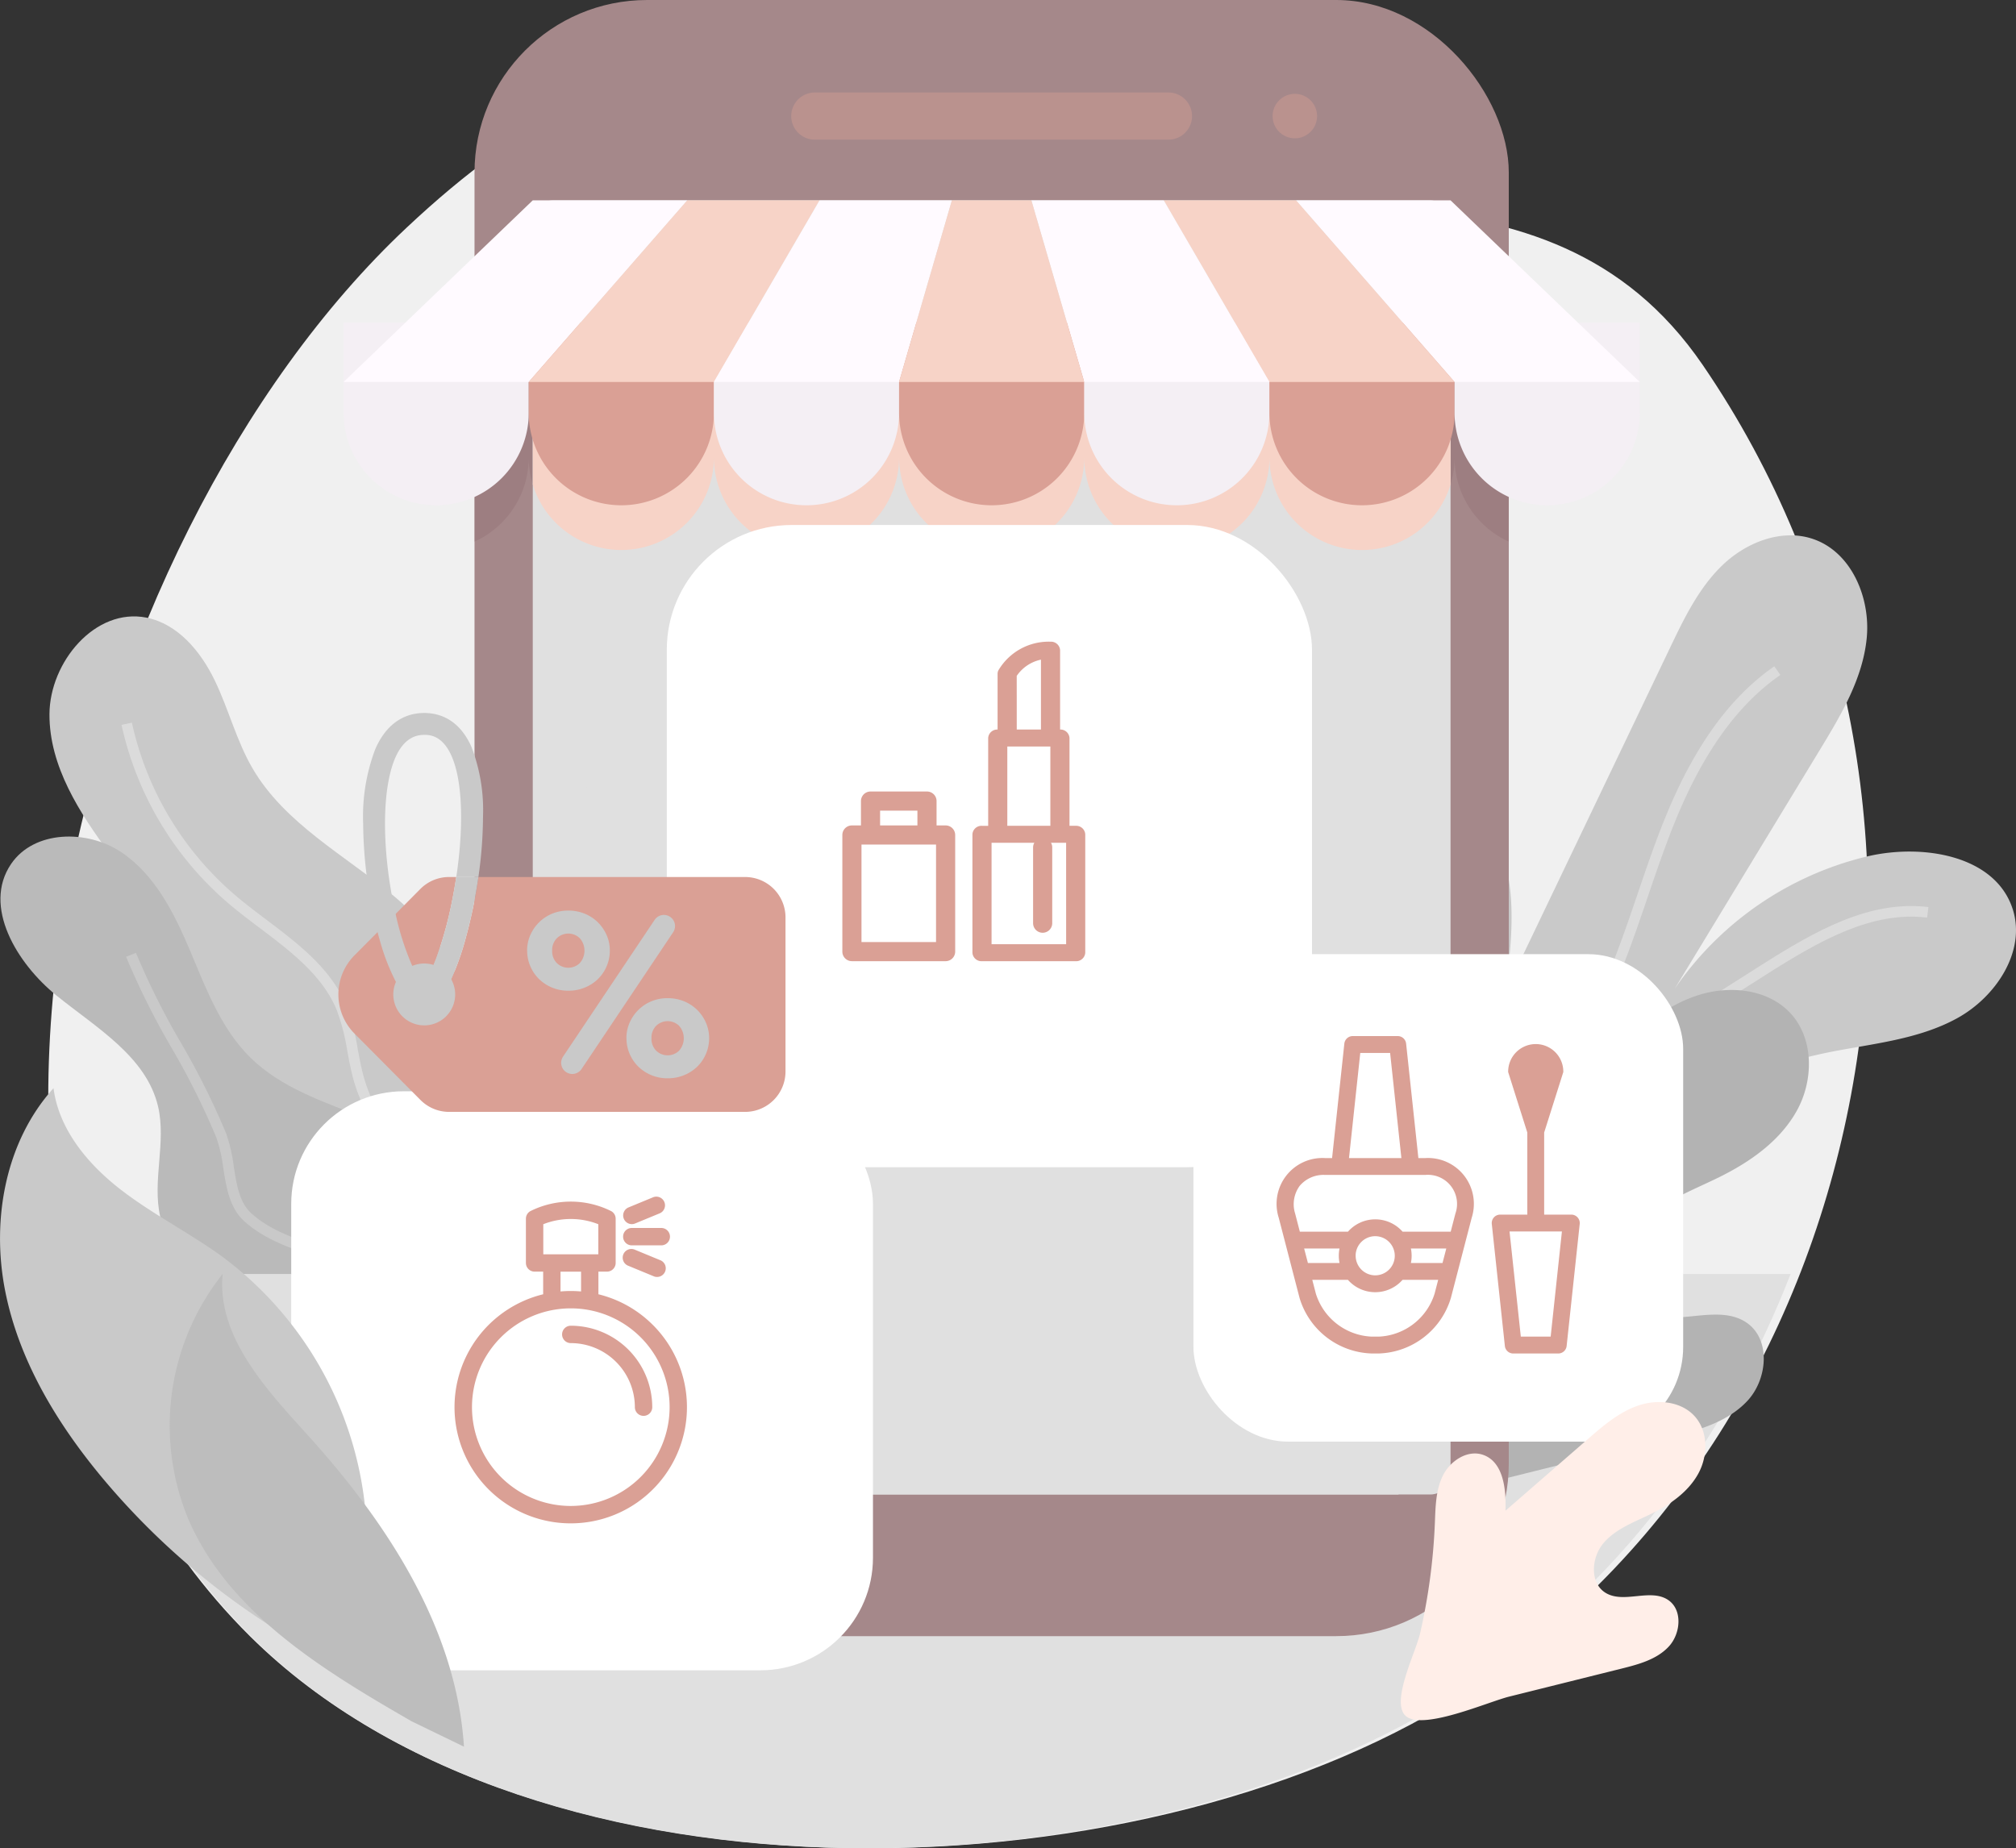 <svg xmlns="http://www.w3.org/2000/svg" width="301.557" height="276.506" viewBox="0 0 301.557 276.506">
  <rect x="0" y="0" width="301.557" height="276.506" fill="#333333" stroke="none"/>
  <g id="Group_1636" data-name="Group 1636" transform="translate(-37 -134)">
    <g id="Group_1635" data-name="Group 1635">
      <g id="Group_1634" data-name="Group 1634">
        <g id="Group_1343" data-name="Group 1343" transform="translate(37 134)">
          <path id="Path_3" data-name="Path 3" d="M443.185,345.6c-23.513-34.369-65.113-17.8-97.219-30.17-39.538-15.237-60.583-24.269-96.685,9.656-49.849,46.843-78.969,155.513-23.4,210.7,42.986,42.685,135.558,39.351,183.208,7.49C470.59,502.154,487.124,409.824,443.185,345.6Z" transform="translate(-188.488 -290.999)" fill="#f0f0f0"/>
          <path id="Path_4" data-name="Path 4" d="M488.225,484.875a68.374,68.374,0,0,0,.814-48.008c-2.278-6.326-5.529-12.429-6.242-19.115s2.007-14.416,8.294-16.8c7-2.657,14.966,2.784,17.795,9.715s1.921,14.749.967,22.174L534.513,381.3c2.119-4.43,4.313-8.964,7.865-12.356s8.808-5.449,13.465-3.888c5.767,1.932,8.661,8.79,8.068,14.845s-3.83,11.483-6.989,16.682l-24.494,40.321a48.62,48.62,0,0,1,31.738-24.387c8.224-1.878,19-.1,21.583,7.928,2.024,6.3-2.5,13.117-8.287,16.308s-12.594,3.8-19.081,5.08A88.669,88.669,0,0,0,501.6,480.576Z" transform="translate(-284.684 -284.435)" fill="#c9c9c9"/>
          <g id="Group_1318" data-name="Group 1318" transform="translate(212.465 99.68)">
            <path id="Path_5" data-name="Path 5" d="M501.825,471.378l-.9-1.307a78.316,78.316,0,0,0,26.922-32.046c2.176-4.768,3.9-9.833,5.567-14.733,1.277-3.754,2.6-7.636,4.12-11.38,4.324-10.641,9.668-18.061,16.336-22.682l.9,1.3c-6.407,4.439-11.566,11.627-15.771,21.974-1.5,3.7-2.818,7.561-4.088,11.294-1.68,4.937-3.417,10.04-5.626,14.88A79.9,79.9,0,0,1,501.825,471.378Z" transform="translate(-500.927 -389.23)" fill="#dbdbdb"/>
          </g>
          <g id="Group_1319" data-name="Group 1319" transform="translate(222.078 135.544)">
            <path id="Path_6" data-name="Path 6" d="M513.9,473.531l-.851-1.338c6.22-3.954,13.362-8.486,20.509-13.021,7.229-4.588,14.464-9.178,20.756-13.178,8.224-5.228,16.334-9.83,25.113-8.754l-.194,1.574c-8.259-1.012-16.1,3.451-24.069,8.519-6.292,4-13.527,8.591-20.757,13.179C527.263,465.046,520.121,469.577,513.9,473.531Z" transform="translate(-513.051 -437.082)" fill="#dbdbdb"/>
          </g>
          <path id="Path_7" data-name="Path 7" d="M257.466,448.7c3.592-8.866-2.668-18.719-10.014-24.846s-16.331-10.844-21.146-19.109c-2.411-4.137-3.579-8.876-5.667-13.187s-5.51-8.432-10.207-9.362c-7.652-1.515-14.466,6.652-14.5,14.452s4.522,14.806,9.166,21.073,9.711,12.7,10.967,20.4c1.433,8.787-1.575,19.862,5.567,25.177,6.239,4.643,16.571,1.158,21.8,6.916,3.34,3.675,2.826,9.283,3.75,14.162s5.7,10.178,10.076,7.821Z" transform="translate(-188.533 -289.799)" fill="#c9c9c9"/>
          <g id="Group_1320" data-name="Group 1320" transform="translate(18.179 108.11)">
            <path id="Path_8" data-name="Path 8" d="M270.422,474.064c-11.79,0-23.223-8.682-26.267-20.094-.351-1.318-.6-2.671-.849-3.979a31.242,31.242,0,0,0-1.575-6.139c-2.12-5.2-6.871-8.79-11.465-12.26-1.56-1.179-3.174-2.4-4.67-3.666a48.879,48.879,0,0,1-16.066-26.768l1.549-.335a47.286,47.286,0,0,0,15.542,25.894c1.463,1.241,3.057,2.445,4.6,3.611,4.765,3.6,9.693,7.32,11.978,12.927a32.945,32.945,0,0,1,1.666,6.445c.239,1.28.487,2.6.823,3.862,2.932,10.993,14.161,19.3,25.505,18.9l.055,1.585C270.973,474.059,270.7,474.064,270.422,474.064Z" transform="translate(-209.529 -400.824)" fill="#dbdbdb"/>
          </g>
          <path id="Path_9" data-name="Path 9" d="M252.565,500.341c5.9-2.481,7.055-11.012,3.773-16.509s-9.432-8.534-15.386-10.886-12.27-4.448-16.845-8.926c-4.382-4.291-6.623-10.242-9-15.894s-5.258-11.471-10.358-14.878-13.031-3.3-16.478,1.775c-4.3,6.33.863,14.879,6.815,19.689s13.423,9.126,15.173,16.576c1.264,5.383-.907,11.124.33,16.514,1.387,6.04,6.7,10.314,11.994,13.533s11.108,6.058,14.784,11.047,4.171,13.045-.844,16.685Z" transform="translate(-186.618 -305.763)" fill="#bababa"/>
          <g id="Group_1321" data-name="Group 1321" transform="translate(18.873 142.556)">
            <path id="Path_10" data-name="Path 10" d="M251.3,506.287c-.6-5.476-6.843-8.525-9.5-9.581-1.139-.454-2.337-.872-3.5-1.277-3.621-1.264-7.366-2.571-10.27-5.227-2.165-1.98-2.64-4.993-3.1-7.906a22.373,22.373,0,0,0-1.051-4.613,112.13,112.13,0,0,0-6.7-13.407,113.413,113.413,0,0,1-6.787-13.6l1.476-.58a112.186,112.186,0,0,0,6.7,13.407,113.13,113.13,0,0,1,6.787,13.6,23.838,23.838,0,0,1,1.141,4.944c.437,2.766.849,5.377,2.6,6.983,2.663,2.436,6.092,3.633,9.722,4.9,1.175.411,2.39.834,3.561,1.3,6.174,2.458,10,6.424,10.488,10.882Z" transform="translate(-210.404 -450.097)" fill="#c9c9c9"/>
          </g>
          <path id="Path_11" data-name="Path 11" d="M199.178,528.548c3.884,20.452,12.649,39.277,27.57,54.191,42.7,42.685,134.666,39.351,182,7.491,22.312-15.017,38.657-36.868,48.3-61.682Z" transform="translate(-189.207 -337.955)" fill="#e0e0e0"/>
          <path id="Path_12" data-name="Path 12" d="M486.246,492.961c.167-4.1.2-8.364,2.036-12.034s6.112-6.5,10-5.2c5.17,1.725,5.913,8.619,5.717,14.065l20.746-18.038c3.821-3.322,7.77-6.72,12.555-8.371s10.674-1.157,14.133,2.54c3.558,3.8,3.525,10.009,1.018,14.571s-7,7.707-11.664,10.009c-4.27,2.105-8.987,3.771-12.1,7.375s-3.6,10.039.444,12.546c4.594,2.846,11.3-1.214,15.768,1.824,3.673,2.5,3.152,8.473.121,11.717s-7.592,4.462-11.9,5.536l-28.2,7.03c-5.182,1.292-20.821,8.2-25.6,5.151-4.661-2.973,2.1-16.142,3.2-20.97A151.507,151.507,0,0,0,486.246,492.961Z" transform="translate(-283.65 -314.38)" fill="#b3b3b3"/>
          <g id="Group_1323" data-name="Group 1323" transform="translate(51.392)">
            <g id="Group_1322" data-name="Group 1322">
              <rect id="Rectangle_4" data-name="Rectangle 4" width="154.708" height="244.772" rx="25.811" transform="translate(19.587)" fill="#a5888a"/>
              <path id="Path_13" data-name="Path 13" d="M452.958,345.719V319.626H298.25v26.093a13.839,13.839,0,0,0,8.111-12.593,13.849,13.849,0,0,0,27.7,0,13.849,13.849,0,0,0,27.7,0,13.849,13.849,0,0,0,27.7,0,13.849,13.849,0,0,0,27.7,0A13.849,13.849,0,0,0,431,346.975h0a13.849,13.849,0,0,0,13.849-13.849A13.839,13.839,0,0,0,452.958,345.719Z" transform="translate(-278.663 -264.691)" fill="#926f73" opacity="0.4"/>
              <rect id="Rectangle_5" data-name="Rectangle 5" width="137.282" height="193.608" rx="3.035" transform="translate(28.3 29.973)" fill="#e0e0e0"/>
              <path id="Path_14" data-name="Path 14" d="M446.521,319.626H309.239v17.54a13.849,13.849,0,0,0,27.095-4.04,13.849,13.849,0,0,0,27.7,0,13.849,13.849,0,0,0,27.7,0,13.849,13.849,0,0,0,27.7,0,13.849,13.849,0,0,0,13.849,13.849h0a13.852,13.852,0,0,0,13.246-9.809Z" transform="translate(-280.939 -264.691)" fill="#f7d3c7"/>
              <path id="Path_15" data-name="Path 15" d="M414.427,262.059h-52.9a3.526,3.526,0,0,1-3.527-3.526h0a3.527,3.527,0,0,1,3.527-3.527h52.9a3.527,3.527,0,0,1,3.527,3.527h0A3.526,3.526,0,0,1,414.427,262.059Z" transform="translate(-291.039 -241.167)" fill="#daa095" opacity="0.4"/>
              <circle id="Ellipse_1" data-name="Ellipse 1" cx="3.328" cy="3.328" r="3.328" transform="translate(138.966 14.038)" fill="#daa095" opacity="0.4"/>
              <path id="Rectangle_6" data-name="Rectangle 6" d="M0,0H27.7a0,0,0,0,1,0,0V13.5A13.849,13.849,0,0,1,13.849,27.349h0A13.849,13.849,0,0,1,0,13.5V0A0,0,0,0,1,0,0Z" transform="translate(0 48.242)" fill="#f4eff4"/>
              <path id="Rectangle_7" data-name="Rectangle 7" d="M0,0H27.7a0,0,0,0,1,0,0V13.5A13.849,13.849,0,0,1,13.849,27.349h0A13.849,13.849,0,0,1,0,13.5V0A0,0,0,0,1,0,0Z" transform="translate(27.697 48.242)" fill="#daa095"/>
              <path id="Rectangle_8" data-name="Rectangle 8" d="M0,0H27.7a0,0,0,0,1,0,0V13.5A13.849,13.849,0,0,1,13.849,27.349h0A13.849,13.849,0,0,1,0,13.5V0A0,0,0,0,1,0,0Z" transform="translate(55.395 48.242)" fill="#f4eff4"/>
              <path id="Rectangle_9" data-name="Rectangle 9" d="M0,0H27.7a0,0,0,0,1,0,0V13.5A13.849,13.849,0,0,1,13.849,27.349h0A13.849,13.849,0,0,1,0,13.5V0A0,0,0,0,1,0,0Z" transform="translate(83.092 48.242)" fill="#daa095"/>
              <path id="Rectangle_10" data-name="Rectangle 10" d="M0,0H27.7a0,0,0,0,1,0,0V13.5A13.849,13.849,0,0,1,13.849,27.349h0A13.849,13.849,0,0,1,0,13.5V0A0,0,0,0,1,0,0Z" transform="translate(110.789 48.242)" fill="#f4eff4"/>
              <path id="Rectangle_11" data-name="Rectangle 11" d="M0,0H27.7a0,0,0,0,1,0,0V13.5A13.849,13.849,0,0,1,13.849,27.349h0A13.849,13.849,0,0,1,0,13.5V0A0,0,0,0,1,0,0Z" transform="translate(138.487 48.242)" fill="#daa095"/>
              <path id="Rectangle_12" data-name="Rectangle 12" d="M0,0H27.7a0,0,0,0,1,0,0V13.5A13.849,13.849,0,0,1,13.849,27.349h0A13.849,13.849,0,0,1,0,13.5V0A0,0,0,0,1,0,0Z" transform="translate(166.184 48.242)" fill="#f4eff4"/>
              <path id="Path_16" data-name="Path 16" d="M301.244,302.528h-27.7l28.3-27.175H324.96Z" transform="translate(-273.547 -245.381)" fill="#fffaff"/>
              <path id="Path_17" data-name="Path 17" d="M336.176,302.528h-27.7l23.715-27.175h19.792Z" transform="translate(-280.782 -245.381)" fill="#f7d3c7"/>
              <path id="Path_18" data-name="Path 18" d="M371.108,302.528h-27.7l15.81-27.175h19.792Z" transform="translate(-288.016 -245.381)" fill="#fffaff"/>
              <path id="Path_19" data-name="Path 19" d="M476.945,302.528h27.7l-28.3-27.175H453.229Z" transform="translate(-310.76 -245.381)" fill="#fffaff"/>
              <path id="Path_20" data-name="Path 20" d="M444.077,302.528h27.7L448.06,275.353H428.267Z" transform="translate(-305.591 -245.381)" fill="#f7d3c7"/>
              <path id="Path_21" data-name="Path 21" d="M411.21,302.528h27.7L423.1,275.353H403.305Z" transform="translate(-300.421 -245.381)" fill="#fffaff"/>
              <path id="Path_22" data-name="Path 22" d="M406.04,302.528h-27.7l7.905-27.175h11.887Z" transform="translate(-295.251 -245.381)" fill="#f7d3c7"/>
            </g>
            <rect id="Rectangle_13" data-name="Rectangle 13" width="36.128" height="35.966" rx="6.992" transform="translate(36.081 112.579)" fill="#e0e0e0"/>
            <path id="Path_82" data-name="Path 82" d="M6.992,0H114.728a6.992,6.992,0,0,1,6.992,6.992V33.07a6.992,6.992,0,0,1-6.992,6.992H6.992A6.992,6.992,0,0,1,0,33.07V6.992A6.992,6.992,0,0,1,6.992,0Z" transform="translate(36.081 149.885)" fill="#e0e0e0"/>
            <path id="Rectangle_15" data-name="Rectangle 15" d="M6.992,0H114.728a6.992,6.992,0,0,1,6.992,6.992V33.908a0,0,0,0,1,0,0H0a0,0,0,0,1,0,0V6.992A6.992,6.992,0,0,1,6.992,0Z" transform="translate(36.081 189.673)" fill="#e0e0e0"/>
            <rect id="Rectangle_16" data-name="Rectangle 16" width="36.128" height="35.966" rx="6.992" transform="translate(78.492 112.579)" fill="#c1c1e0"/>
            <rect id="Rectangle_17" data-name="Rectangle 17" width="36.128" height="35.966" rx="6.992" transform="translate(121.672 112.579)" fill="#e0e0e0"/>
          </g>
          <g id="Group_1326" data-name="Group 1326" transform="translate(178.517 142.748)">
            <rect id="Rectangle_18" data-name="Rectangle 18" width="73.255" height="72.926" rx="14.176" fill="#fff"/>
          </g>
          <g id="Group_1336" data-name="Group 1336" transform="translate(43.562 163.257)">
            <rect id="Rectangle_25" data-name="Rectangle 25" width="87.018" height="86.626" rx="16.84" fill="#fff"/>
          </g>
          <g id="Group_1339" data-name="Group 1339" transform="translate(99.741 78.542)">
            <rect id="Rectangle_33" data-name="Rectangle 33" width="96.511" height="96.077" rx="18.677" fill="#fff"/>
          </g>
          <g id="Group_1342" data-name="Group 1342" transform="translate(50.608 106.664)">
            <path id="Path_29" data-name="Path 29" d="M321.268,427.93H281.381a73.791,73.791,0,0,1-1.9,9.149,40.355,40.355,0,0,1-2.174,6.14,4.628,4.628,0,1,1-2.632-2.134c.133-.317.274-.668.42-1.056a57.452,57.452,0,0,0,2.424-8.917q.314-1.608.55-3.183h-1.081a6.045,6.045,0,0,0-4.286,1.783L269,433.449l-2.7,2.72-3.451,3.474a8.307,8.307,0,0,0,0,11.71l9.864,9.93a6.039,6.039,0,0,0,4.286,1.784h44.275a6.043,6.043,0,0,0,6.043-6.043V433.972A6.042,6.042,0,0,0,321.268,427.93Z" transform="translate(-260.428 -403.389)" fill="#daa095"/>
            <g id="Group_1340" data-name="Group 1340" transform="translate(28.237 29.567)">
              <path id="Path_30" data-name="Path 30" d="M296.04,440.26a5.742,5.742,0,0,1,.473-2.313,6.167,6.167,0,0,1,1.3-1.909,6.04,6.04,0,0,1,1.945-1.3,6.252,6.252,0,0,1,2.452-.473,6.387,6.387,0,0,1,2.47.473,6,6,0,0,1,1.962,1.3,6.154,6.154,0,0,1,1.3,1.909,5.729,5.729,0,0,1,.473,2.313,5.954,5.954,0,0,1-1.77,4.239,6.119,6.119,0,0,1-1.962,1.279,6.373,6.373,0,0,1-2.47.473,6.238,6.238,0,0,1-2.452-.473,6.167,6.167,0,0,1-1.945-1.279,5.949,5.949,0,0,1-1.769-4.239Zm3.749,0a2.507,2.507,0,0,0,.7,1.857,2.455,2.455,0,0,0,3.433,0,2.81,2.81,0,0,0,0-3.714,2.453,2.453,0,0,0-3.433,0A2.509,2.509,0,0,0,299.789,440.26Zm1.627,15.854,13.7-20.459a1.667,1.667,0,0,1,2.314-.457h0a1.667,1.667,0,0,1,.456,2.311l-13.7,20.459a1.666,1.666,0,0,1-2.313.457h0A1.667,1.667,0,0,1,301.416,456.114Zm9.479-2.751a5.729,5.729,0,0,1,.473-2.313,6.154,6.154,0,0,1,1.3-1.909,6.029,6.029,0,0,1,1.944-1.3,6.252,6.252,0,0,1,2.452-.473,6.384,6.384,0,0,1,2.47.473,6.008,6.008,0,0,1,1.962,1.3,6.167,6.167,0,0,1,1.3,1.909,5.742,5.742,0,0,1,.473,2.313,5.949,5.949,0,0,1-1.769,4.239,6.131,6.131,0,0,1-1.962,1.279,6.37,6.37,0,0,1-2.47.473,6.238,6.238,0,0,1-2.452-.473,6.154,6.154,0,0,1-1.944-1.279,5.954,5.954,0,0,1-1.77-4.239Zm3.749,0a2.508,2.508,0,0,0,.7,1.857,2.455,2.455,0,0,0,3.433,0,2.81,2.81,0,0,0,0-3.714,2.453,2.453,0,0,0-3.433,0A2.508,2.508,0,0,0,314.644,453.363Z" transform="translate(-296.04 -434.269)" fill="#c9c9c9"/>
            </g>
            <g id="Group_1341" data-name="Group 1341" transform="translate(3.712)">
              <path id="Path_31" data-name="Path 31" d="M281.313,402.054c-1.864-4.194-4.869-5.075-7.062-5.075-2.267,0-5.377.939-7.326,5.406A28.366,28.366,0,0,0,265.11,413.5a67,67,0,0,0,2.153,16.258q.18.684.374,1.347a31.929,31.929,0,0,0,2.378,6.112c.064.12.128.235.194.348,1.24,2.152,2.563,3.2,4.041,3.2,1.819,0,3.016-1.941,3.759-3.4.09-.178.182-.363.272-.555a4.64,4.64,0,0,0-2.632-2.134,9.791,9.791,0,0,1-1.512,2.705,7.722,7.722,0,0,1-1.672-2.566c-.053-.111-.105-.228-.16-.349a40.948,40.948,0,0,1-2.339-7.428c-.029-.128-.059-.258-.087-.387-1.51-6.858-1.907-13.958-1.061-18.994.825-4.914,2.651-7.406,5.432-7.406.821,0,3.322,0,4.676,4.838,1.082,3.858,1.108,9.845.117,16.43h3.307a64.783,64.783,0,0,0,.689-8.976A26.384,26.384,0,0,0,281.313,402.054Z" transform="translate(-265.11 -396.979)" fill="#c9c9c9"/>
              <path id="Path_32" data-name="Path 32" d="M285.1,427.93a73.8,73.8,0,0,1-1.9,9.149,40.358,40.358,0,0,1-2.174,6.14,4.641,4.641,0,0,0-2.632-2.134c.133-.317.274-.668.42-1.056a57.452,57.452,0,0,0,2.424-8.917q.314-1.608.549-3.183Z" transform="translate(-267.863 -403.389)" fill="#c9c9c9"/>
            </g>
          </g>
          <path id="Path_33" data-name="Path 33" d="M241.461,563.915a53.645,53.645,0,0,0-21.342-45.02c-4.993-3.683-10.612-6.467-15.513-10.271s-9.2-8.976-10-15.128c-7.191,7.957-9.3,19.642-7.261,30.17s7.792,20.018,14.667,28.248a110.09,110.09,0,0,0,45.7,32.37Z" transform="translate(-186.602 -330.696)" fill="#c9c9c9"/>
          <path id="Path_34" data-name="Path 34" d="M262.63,599.262c-1.133-17.652-11.446-33.423-23.311-46.541-6.31-6.977-13.66-14.81-12.786-24.177a36.476,36.476,0,0,0-5.163,36.6c6.024,14.092,20.152,22.672,33.432,30.324Z" transform="translate(-193.23 -337.955)" fill="#bdbdbd"/>
          <path id="Path_35" data-name="Path 35" d="M502.327,570.855c.1-2.439.121-4.978,1.212-7.161s3.637-3.87,5.952-3.1c3.077,1.027,3.519,5.129,3.4,8.371l12.346-10.735c2.274-1.977,4.624-4,7.472-4.982s6.352-.688,8.411,1.511c2.117,2.261,2.1,5.957.606,8.672s-4.163,4.586-6.942,5.956c-2.54,1.253-5.348,2.244-7.2,4.389s-2.143,5.974.265,7.467c2.734,1.694,6.723-.722,9.384,1.085,2.185,1.485,1.875,5.042.071,6.974s-4.519,2.655-7.082,3.294l-16.784,4.183c-3.084.768-12.391,4.881-15.238,3.065-2.774-1.769,1.247-9.606,1.907-12.479A90.272,90.272,0,0,0,502.327,570.855Z" transform="translate(-287.698 -342.96)" fill="#ffeee8"/>
        </g>
        <g id="Group_1632" data-name="Group 1632" transform="translate(193.681 -303.456)">
          <path id="Path_2439" data-name="Path 2439" d="M381.178,673.607a1.26,1.26,0,0,0-.938-.418h-4.06V660.91l2.863-9.047a4.124,4.124,0,1,0-8.247,0l2.863,9.047v12.279H369.6a1.261,1.261,0,0,0-1.254,1.4l1.956,18.25a1.261,1.261,0,0,0,1.254,1.127h6.732a1.261,1.261,0,0,0,1.254-1.127l1.956-18.25A1.261,1.261,0,0,0,381.178,673.607Zm-4.026,17.832h-4.465L371,675.711h7.836Z" transform="translate(-301.882 -54.022)" fill="#daa095"/>
          <path id="Path_2440" data-name="Path 2440" d="M204.519,658.689H203.46l-1.835-17.124a1.261,1.261,0,0,0-1.254-1.126H193.64a1.261,1.261,0,0,0-1.254,1.126l-1.835,17.124h-1.059a6.861,6.861,0,0,0-6.917,8.942l3.111,11.983a11.646,11.646,0,0,0,10.74,8.308h1.157a11.645,11.645,0,0,0,10.74-8.308l3.111-11.983a6.861,6.861,0,0,0-6.916-8.942Zm-18.146,13.533h5.291a5.478,5.478,0,0,0,0,2.166h-4.728Zm7.7,1.083a2.928,2.928,0,1,1,2.928,2.928A2.931,2.931,0,0,1,194.078,673.3Zm8.27-1.083h5.291l-.563,2.166h-4.728a5.469,5.469,0,0,0,0-2.166Zm-7.575-29.262h4.465l1.685,15.729h-7.836Zm-9.095,19.925a4.663,4.663,0,0,1,3.814-1.674h15.027A4.353,4.353,0,0,1,208.995,667l-.7,2.7h-7.2a5.442,5.442,0,0,0-8.167,0h-7.2l-.7-2.7A4.662,4.662,0,0,1,185.678,662.884ZM197.584,685.4h-1.157a9.166,9.166,0,0,1-8.3-6.42l-.537-2.07h5.332a5.441,5.441,0,0,0,8.167,0h5.332l-.537,2.07A9.167,9.167,0,0,1,197.584,685.4Z" transform="translate(-147.977 -47.982)" fill="#daa095"/>
        </g>
        <g id="Group_1631" data-name="Group 1631" transform="translate(-45.907 98.799)">
          <path id="Path_2428" data-name="Path 2428" d="M347.315,158.746h-.925V145.61a1.354,1.354,0,0,0-1.407-1.268V132.47a1.358,1.358,0,0,0-1.431-1.269,8.728,8.728,0,0,0-7.789,4.273,1.147,1.147,0,0,0-.13.528v8.341a1.354,1.354,0,0,0-1.407,1.268v13.136H333.3a1.358,1.358,0,0,0-1.431,1.269v17.713A1.358,1.358,0,0,0,333.3,179h14.015a1.357,1.357,0,0,0,1.431-1.269V160.015A1.357,1.357,0,0,0,347.315,158.746Zm-8.82-22.43a5.844,5.844,0,0,1,3.624-2.429v10.454H338.5Zm-1.407,10.563h6.439v11.867h-6.439Zm8.8,29.58H334.732V161.284h11.152Z" transform="translate(-103.505)" fill="#daa095"/>
          <path id="Path_2429" data-name="Path 2429" d="M379.567,326.143A1.432,1.432,0,0,0,381,324.711V313.345a1.432,1.432,0,0,0-2.863,0v11.366A1.432,1.432,0,0,0,379.567,326.143Z" transform="translate(-140.698 -151.399)" fill="#daa095"/>
          <path id="Path_2430" data-name="Path 2430" d="M224.353,281.8H223v-3.643a1.431,1.431,0,0,0-1.431-1.431h-8.446a1.431,1.431,0,0,0-1.432,1.431V281.8h-1.353a1.431,1.431,0,0,0-1.431,1.431v17.445a1.431,1.431,0,0,0,1.431,1.432h14.015a1.432,1.432,0,0,0,1.432-1.432V283.232A1.431,1.431,0,0,0,224.353,281.8Zm-9.8-2.211h5.583V281.8h-5.583Zm8.368,19.656H211.77V284.664h11.152Z" transform="translate(0 -123.112)" fill="#daa095"/>
        </g>
        <g id="Group_1633" data-name="Group 1633" transform="translate(-180.167 -26.807)">
          <path id="Path_2455" data-name="Path 2455" d="M812.81,1176.719a17.269,17.269,0,0,0-8.154-4.6v-3.388h1.28a1.3,1.3,0,0,0,1.3-1.3v-6.618a1.3,1.3,0,0,0-.638-1.118,13.532,13.532,0,0,0-12.149,0,1.3,1.3,0,0,0-.638,1.118v6.618a1.3,1.3,0,0,0,1.3,1.3h1.28v3.388a17.384,17.384,0,1,0,16.422,4.6Zm-16.4-15.08a11.212,11.212,0,0,1,8.23,0v4.5h-8.23Zm2.578,7.095h3.073v2.963c-.508-.044-1.021-.068-1.537-.068s-1.029.024-1.537.068Zm1.537,35.054a14.781,14.781,0,1,1,14.781-14.781A14.8,14.8,0,0,1,800.522,1203.788Z" transform="translate(-497.977 -817.684)" fill="#daa095"/>
          <path id="Path_2456" data-name="Path 2456" d="M874.834,1262.615a1.3,1.3,0,0,0,0,2.6,9.6,9.6,0,0,1,9.587,9.586,1.3,1.3,0,1,0,2.6,0A12.2,12.2,0,0,0,874.834,1262.615Z" transform="translate(-572.289 -903.475)" fill="#daa095"/>
          <path id="Path_2457" data-name="Path 2457" d="M926.136,1158.071a1.3,1.3,0,0,0,.5-.1l3.723-1.537a1.3,1.3,0,0,0-.992-2.4l-3.722,1.537a1.3,1.3,0,0,0,.5,2.5Z" transform="translate(-614.464 -814.129)" fill="#daa095"/>
          <path id="Path_2458" data-name="Path 2458" d="M925.64,1200.718l3.722,1.537a1.3,1.3,0,1,0,.992-2.4l-3.723-1.538a1.3,1.3,0,1,0-.991,2.4Z" transform="translate(-614.464 -850.534)" fill="#daa095"/>
          <path id="Path_2459" data-name="Path 2459" d="M926.137,1180.4a1.3,1.3,0,1,0,0,2.6h4.412a1.3,1.3,0,0,0,0-2.6Z" transform="translate(-614.466 -835.884)" fill="#daa095"/>
        </g>
      </g>
    </g>
  </g>
</svg>
